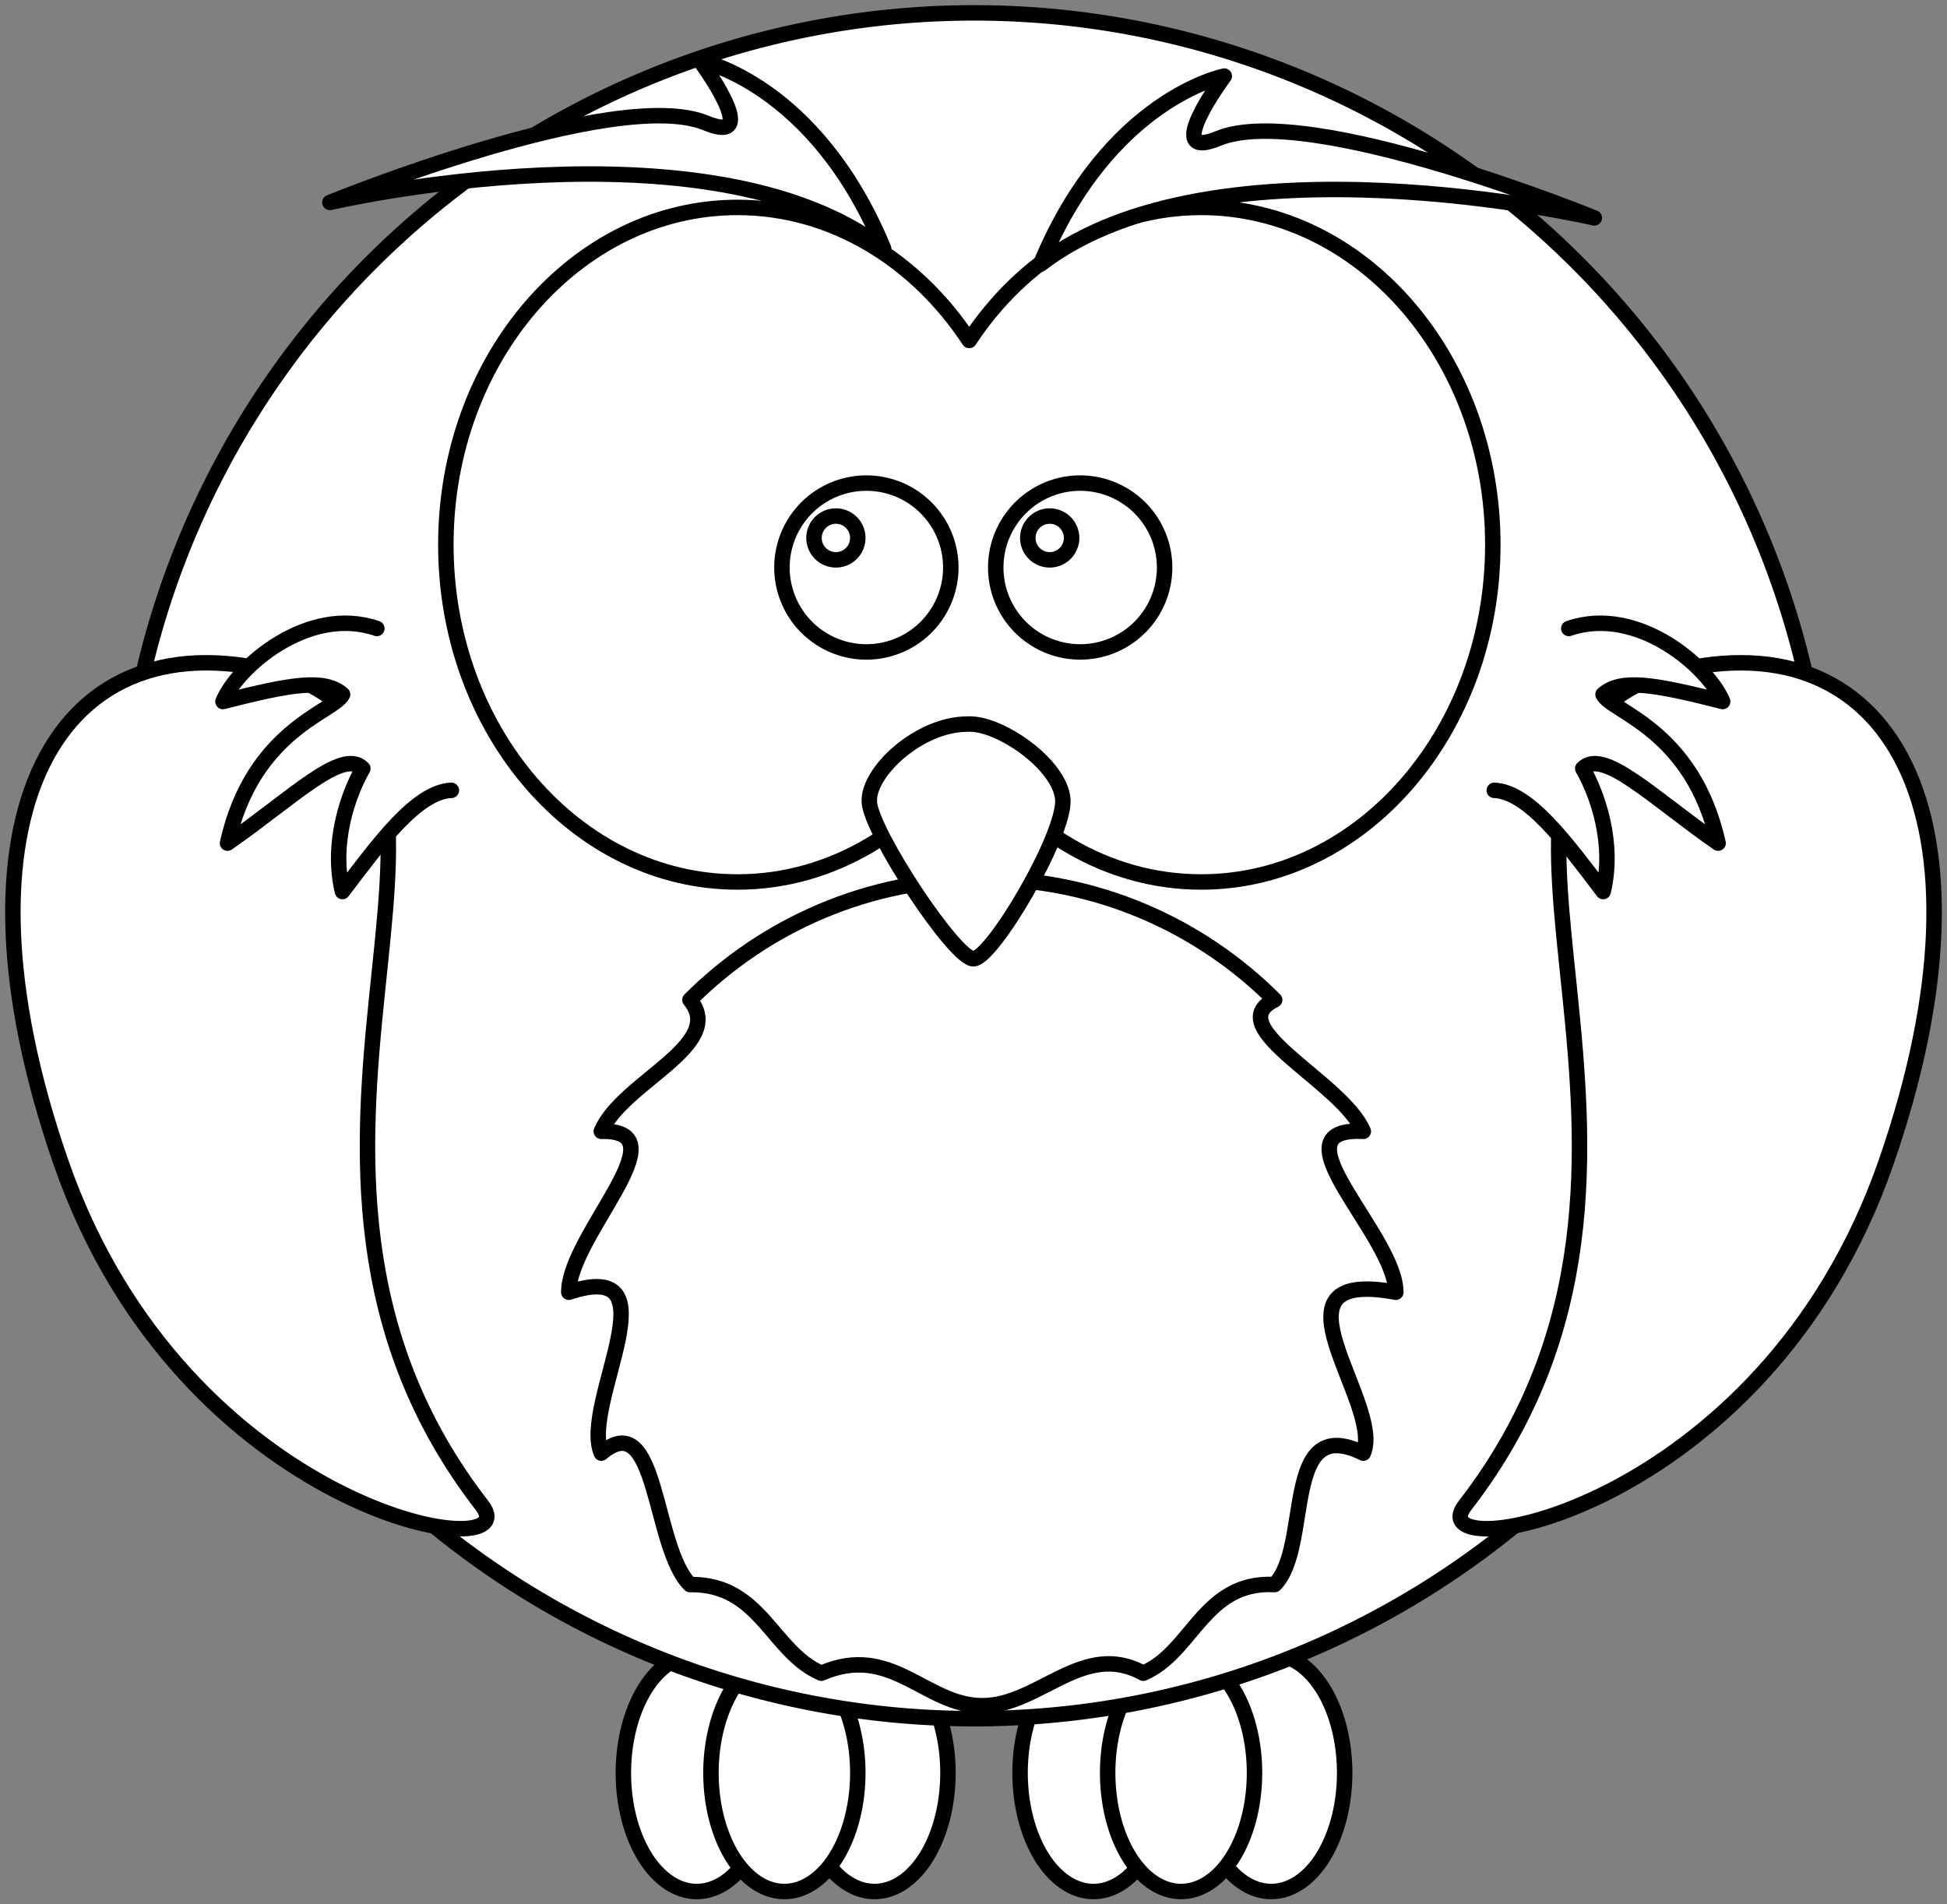 <svg xmlns:dc="http://purl.org/dc/elements/1.1/" xmlns:cc="http://creativecommons.org/ns#" xmlns:rdf="http://www.w3.org/1999/02/22-rdf-syntax-ns#" xmlns:svg="http://www.w3.org/2000/svg" xmlns="http://www.w3.org/2000/svg" xmlns:xlink="http://www.w3.org/1999/xlink" xmlns:sodipodi="http://sodipodi.sourceforge.net/DTD/sodipodi-0.dtd" xmlns:inkscape="http://www.inkscape.org/namespaces/inkscape" version="1.0" width="377.916" height="369.676" id="svg2" inkscape:version="0.48.1 " sodipodi:docname="lemmling_Cartoon_owl_black_white_line_art_coloring_book_colouring.svg">
 <rect width="100%" height="100%" fill="#808080" stroke="none"/>
 <g fill="white" stroke="black" stroke-width="3" stroke-linecap="round" stroke-linejoin="round" stroke-miterlimit="4">
  <path d="m 184,344.152 a 14.25,23.024 0 0 1 -28.5,0 14.25,23.024 0 1 1 28.5,0 z"/>
  <path d="m 149.5,344.152 a 14.25,23.024 0 0 1 -28.5,0 14.25,23.024 0 1 1 28.5,0 z"/>
  <path d="m 166.5,344.152 a 14.25,23.024 0 0 1 -28.5,0 14.25,23.024 0 1 1 28.5,0 z"/>
  <path d="m 261,344.152 a 14.25,23.024 0 0 1 -28.5,0 14.25,23.024 0 1 1 28.5,0 z"/>
  <path d="m 226.5,344.152 a 14.25,23.024 0 0 1 -28.5,0 14.25,23.024 0 1 1 28.5,0 z"/>
  <path d="m 243.5,344.152 a 14.25,23.024 0 0 1 -28.5,0 14.25,23.024 0 1 1 28.5,0 z"/>
  <path d="m 354.658,168.064 a 165.564,165.564 0 0 1 -331.128,0 165.564,165.564 0 1 1 331.128,0 z"/>
  <path d="m 270.932,250.846 c -26.5,-4.924 -2.247,21.631 -6.311,31.233 -16.063,-7.898 -9.943,18.25 -17.207,25.514 -13.764,-0.736 -15.912,13.143 -25.514,17.207 -11.602,-6.437 -20.156,6.311 -31.233,6.311 -11.076,0 -17.631,-12.247 -31.233,-6.311 -9.602,-4.063 -11.75,-17.443 -25.514,-17.207 -7.264,-7.264 -6.143,-34.912 -17.207,-25.514 -4.063,-9.602 14.689,-38.156 -6.311,-31.233 0,-11.076 22.247,-31.631 6.311,-31.233 4.063,-9.602 24.443,-16.75 17.207,-25.514 14.528,-14.528 34.594,-23.517 56.747,-23.517 22.153,0 42.219,8.99 56.747,23.517 -10.736,5.264 13.143,15.912 17.207,25.514 -17.937,-0.898 6.311,20.156 6.311,31.233 z"/>
  <path d="m 55.737,131.045 c 48.111,17.3 -14.163,94.143 37.819,161.192 9.608,12.393 -57.868,2.091 -81.723,-66.585 -23.198,-66.786 -1.132,-107.539 43.904,-94.607 z"/>
  <path d="m 322.179,131.045 c -48.111,17.3 14.163,94.143 -37.819,161.192 -9.608,12.393 57.868,2.091 81.723,-66.585 23.198,-66.786 1.132,-107.539 -43.904,-94.607 z"/>
  <path d="m 304.504,121.998 c 13.389,-4.609 27.221,7.584 29.865,14.18 -13.512,-3.452 -19.72,-4.426 -23.218,-1.381 1.507,3.371 17.408,6.742 22.337,28.871 -12.429,-8.617 -22.304,-18.576 -26.272,-14.483 2.882,5.034 6.2,14.497 3.964,23.881 -7.141,-9.424 -14.439,-19.378 -21.142,-19.648"/>
  <path d="m 143.143,40.264 c -31.234,0 -56.603,29.331 -56.603,65.472 0,36.14 25.369,65.472 56.603,65.472 18.356,0 34.644,-10.141 44.985,-25.829 10.34,15.7 26.664,25.829 45.027,25.829 31.234,0 56.603,-29.331 56.603,-65.472 0,-36.14 -25.369,-65.472 -56.603,-65.472 -18.361,0 -34.687,10.133 -45.027,25.829 C 177.787,50.408 161.497,40.264 143.143,40.264 z"/>
  <path d="m 187.721,140.564 c -9.288,0 -19.384,9.306 -18.98,15.184 0.404,5.878 16.557,30.368 20.191,30.368 3.634,0 17.768,-24 17.365,-30.857 -0.404,-6.857 -12.519,-15.184 -18.576,-14.694 z"/>
  <path d="m 184.552,110.165 a 16.387,16.387 0 1 1 -32.774,0 16.387,16.387 0 1 1 32.774,0 z"/>
  <path d="m 73.143,121.998 c -13.389,-4.609 -27.221,7.584 -29.865,14.18 13.512,-3.452 19.72,-4.426 23.218,-1.381 -1.507,3.371 -17.408,6.742 -22.337,28.871 12.429,-8.617 22.304,-18.576 26.272,-14.483 -2.882,5.034 -6.2,14.497 -3.964,23.881 7.141,-9.424 14.439,-19.378 21.142,-19.648"/>
  <path d="m 201.971,51.283 c 13.276,-32.16 35.666,-36.513 35.666,-36.513 0,0 -12.453,16.775 -1.174,12.109 17.465,-7.226 72.997,15.418 72.997,15.418 0,0 -73.574,-17.126 -107.488,8.986 z"/>
  <path d="M 171.529,48.283 C 158.254,16.123 135.864,11.77 135.864,11.77 c 0,0 12.453,16.775 1.174,12.109 -17.465,-7.226 -72.997,15.418 -72.997,15.418 0,0 73.574,-17.126 107.488,8.986 z"/>
  <path d="m 226.052,110.165 a 16.387,16.387 0 1 1 -32.774,0 16.387,16.387 0 1 1 32.774,0 z"/>
  <path d="m 166.5,104.426 a 4.25,4.25 0 0 1 -8.5,0 4.25,4.25 0 1 1 8.5,0 z"/>
  <path d="m 208,104.426 a 4.25,4.25 0 0 1 -8.5,0 4.25,4.25 0 1 1 8.5,0 z"/>
 </g>
</svg>